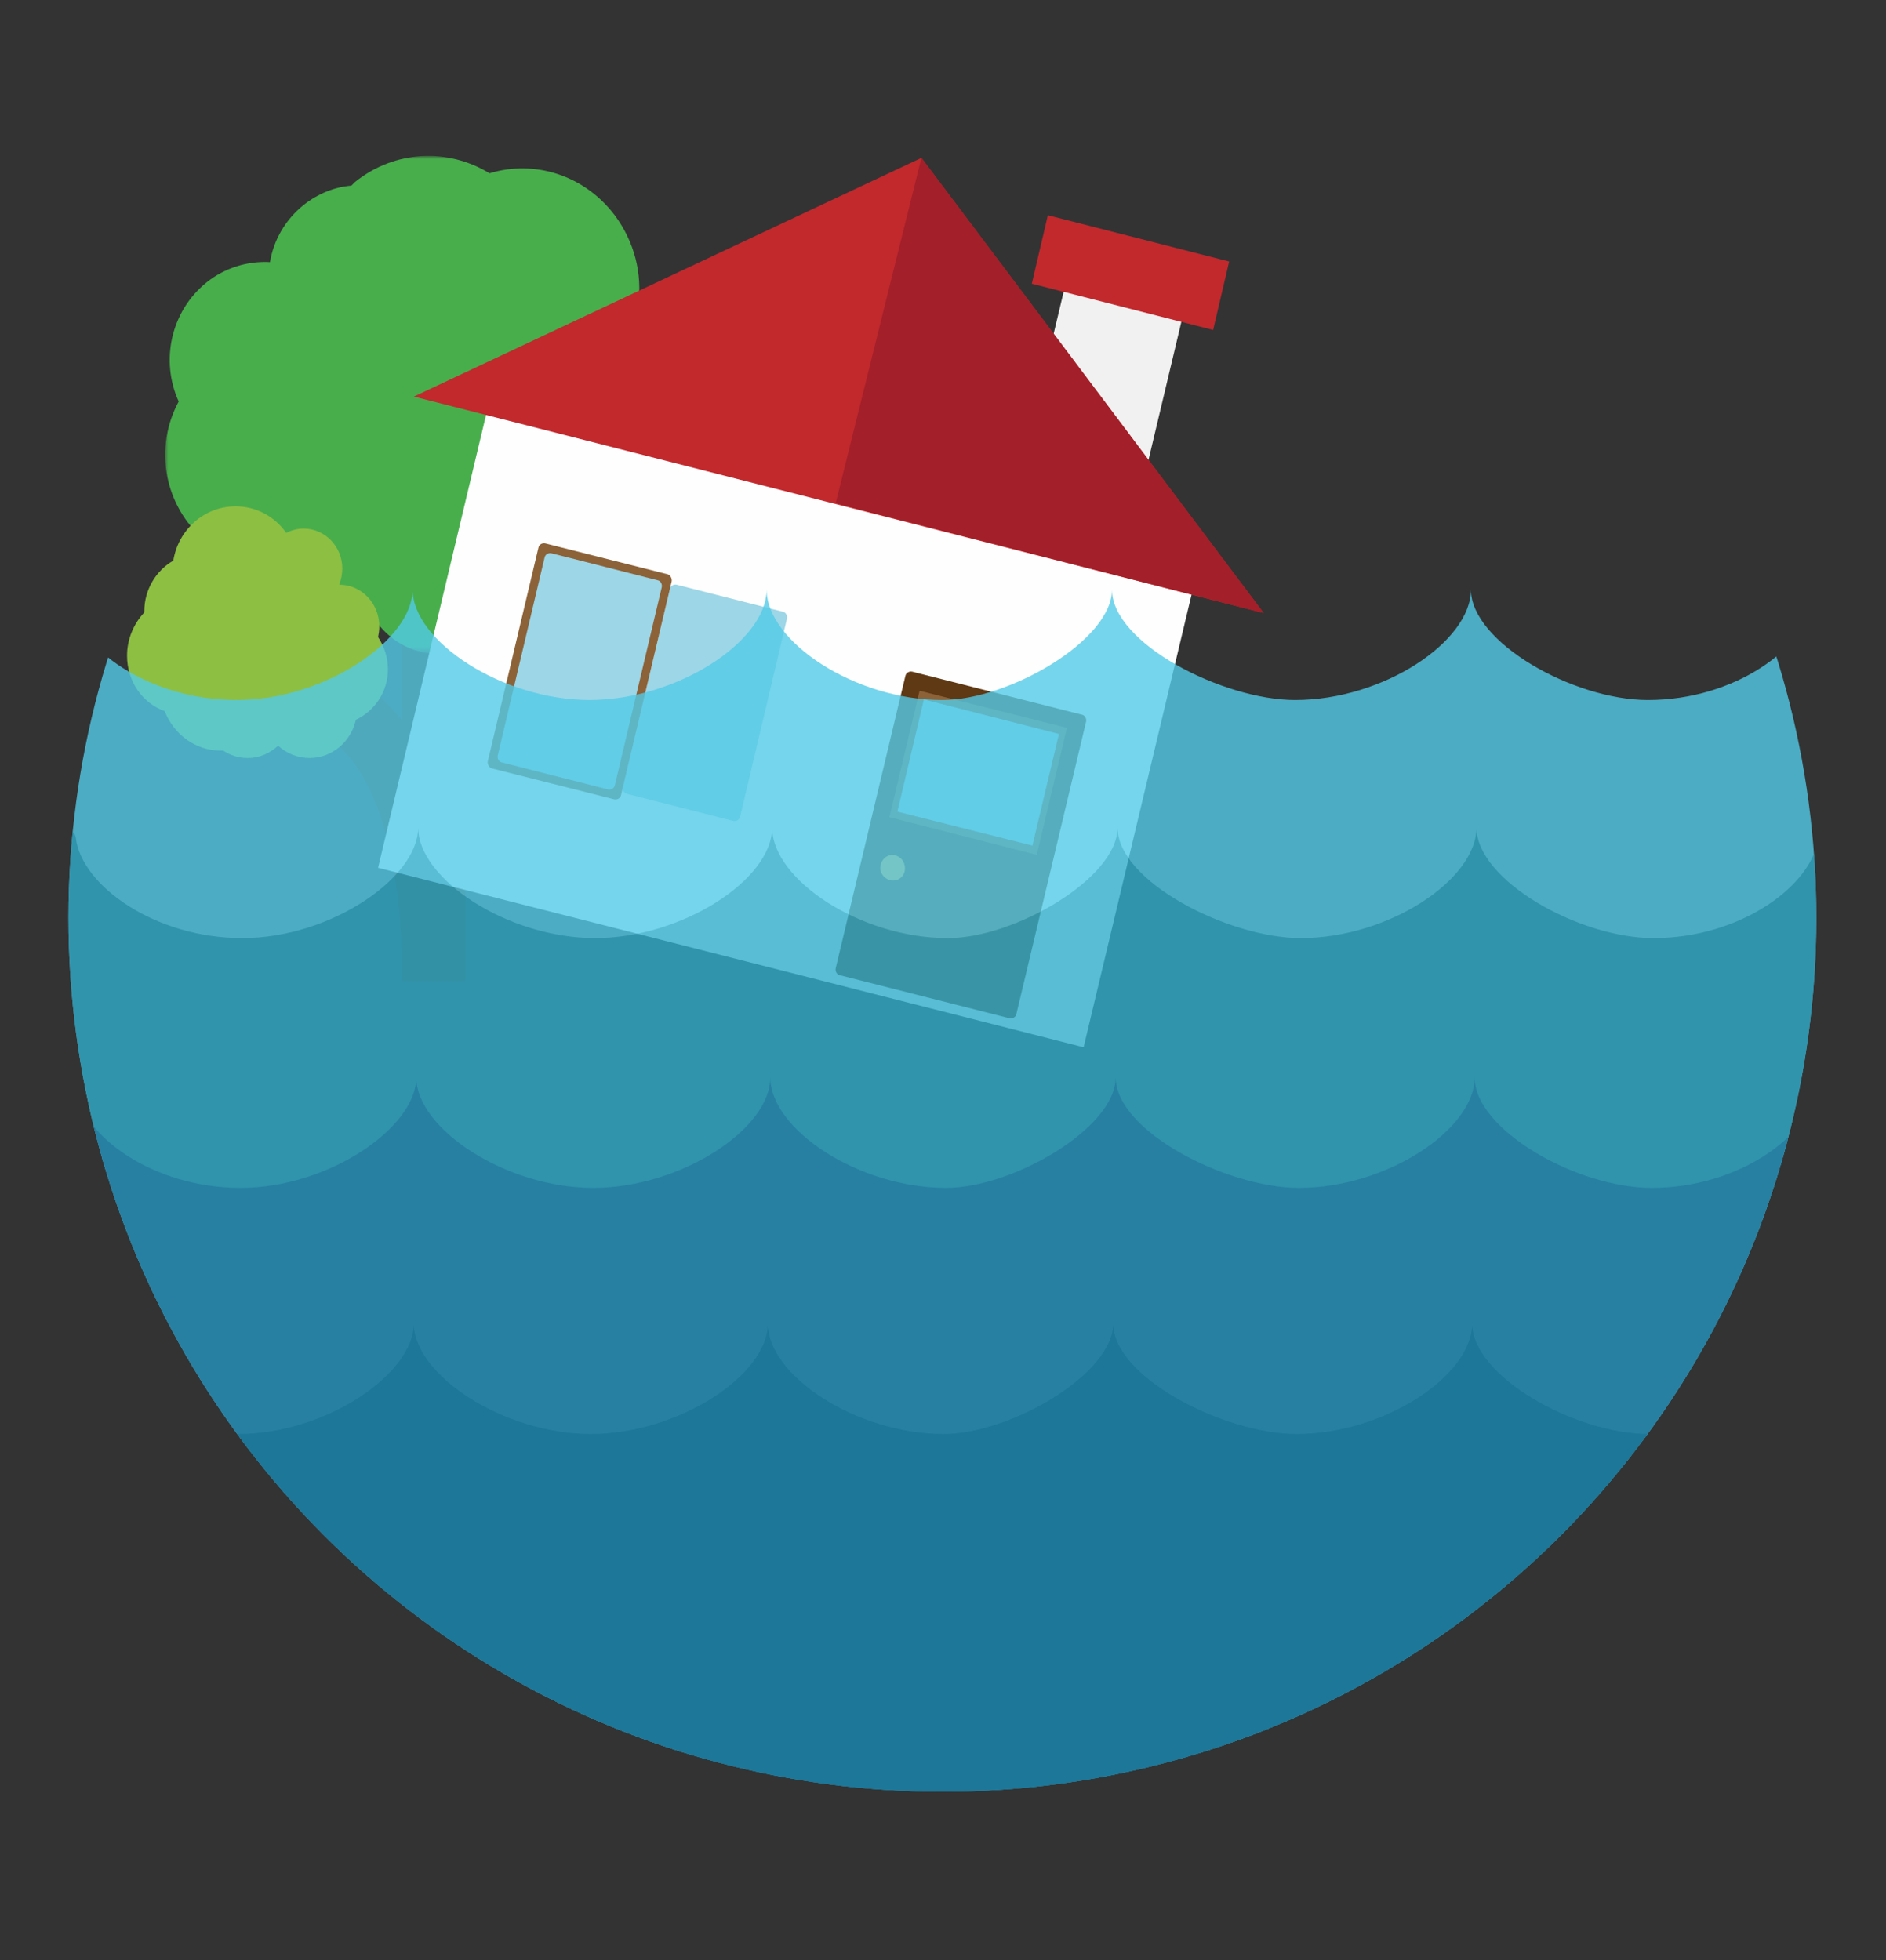 <?xml version="1.0" encoding="utf-8"?>
<!-- Generator: Adobe Illustrator 18.0.0, SVG Export Plug-In . SVG Version: 6.00 Build 0)  -->
<!DOCTYPE svg PUBLIC "-//W3C//DTD SVG 1.1//EN" "http://www.w3.org/Graphics/SVG/1.1/DTD/svg11.dtd">
<svg version="1.1" id="Capa_1" xmlns="http://www.w3.org/2000/svg" xmlns:xlink="http://www.w3.org/1999/xlink" x="0px" y="0px"
	 viewBox="-5.3 -9.3 305.8 317.8" enable-background="new -5.3 -9.3 305.8 317.8" xml:space="preserve">
<rect x="-5.3" y="-9.3" width="305.8" height="317.8" fill="#333333" stroke="none"/>
<g id="house-flood">
	<g id="tree-house">
		<path id="Fill-1" fill="#412313" d="M59.9,149.8h10.3V83.9H59.9v23.6c-1-1.2-2-2.4-3.1-3.4c-7.2-6.9-14.5-6.6-15.3-6.6l0.7,10.6
			l-0.1,0c0.2,0,4-0.1,8,4C54.6,116.6,59.9,126.8,59.9,149.8"/>
		<g id="Group-5" transform="translate(6.774, 0)">
			<g id="Clip-4">
			</g>
			<defs>
				<filter id="Adobe_OpacityMaskFilter" filterUnits="userSpaceOnUse" x="14.7" y="16" width="81.6" height="80.7">
					<feColorMatrix  type="matrix" values="1 0 0 0 0  0 1 0 0 0  0 0 1 0 0  0 0 0 1 0"/>
				</filter>
			</defs>
			<mask maskUnits="userSpaceOnUse" x="14.7" y="16" width="81.6" height="80.7" id="mask-2">
				<g filter="url(#Adobe_OpacityMaskFilter)">
					<polygon id="path-1" fill="#FFFFFF" points="96.3,16 14.7,16 14.7,96.7 96.3,96.7 					"/>
				</g>
			</mask>
			<path id="Fill-3" mask="url(#mask-2)" fill="#48AE4C" d="M87.6,25.6c3.2,4.3,4.5,9.5,3.8,14.5c0.1,0.1,0.2,0.2,0.2,0.3
				c4.2,5.6,4.8,12.8,2.3,18.8c4.7,8.9,2.6,20.2-5.4,26.6c-5.3,4.3-12.1,5.4-18.1,3.6c-0.8,1.7-2,3.3-3.6,4.6
				c-5.5,4.4-13.4,3.4-17.7-2.3c-1.1-1.5-1.9-3.1-2.3-4.8c-5.7,4.5-13.8,3.4-18.1-2.5c-0.7-0.9-1.3-1.9-1.7-3
				c-3.3-1-6.4-3.1-8.7-6.1c-4.3-5.8-4.7-13.4-1.4-19.5c-3-6.6-1.3-14.6,4.5-19.3c3-2.4,6.7-3.5,10.3-3.3c0.6-3.6,2.5-6.9,5.5-9.3
				c2.3-1.8,5-2.9,7.7-3.1c0.2-0.2,0.4-0.4,0.6-0.6c6.5-5.2,15.1-5.5,21.8-1.4C74.5,16.6,82.6,19,87.6,25.6"/>
		</g>
	</g>
	<path id="Fill-10" fill="#8C6239" d="M116,123.6c-0.1,0.5-0.6,0.8-1.1,0.7l-19.1-4.9c-0.5-0.1-0.8-0.6-0.7-1.1l8-33.6
		c0.1-0.5,0.6-0.8,1.1-0.7l19.1,4.9c0.5,0.1,0.8,0.6,0.7,1.1L116,123.6z"/>
	<g id="house">
		<polygon id="Fill-6" fill="#F1F1F1" points="161.1,63.4 180.2,68.3 186.6,41.4 167.5,36.6 		"/>
		<polygon id="Fill-8" fill="#FEFEFE" points="73.6,57.6 141.9,25.5 188,86.7 170.4,160.5 56,131.4 		"/>
		<path id="Fill-12" fill="#9CD6E7" d="M95.7,118.3c-0.1,0.5,0.2,1,0.6,1.1l17.3,4.4c0.5,0.1,1-0.2,1.1-0.7l7.6-32.1
			c0.1-0.5-0.2-1-0.6-1.1l-17.3-4.4c-0.5-0.1-1,0.2-1.1,0.7L95.7,118.3z"/>
		<path id="Fill-14" fill="#8C6239" d="M95.4,119.6c-0.1,0.5-0.6,0.8-1.1,0.7l-19.8-5c-0.5-0.1-0.8-0.7-0.7-1.2L82,79.5
			c0.1-0.5,0.6-0.8,1.1-0.7l19.8,5c0.5,0.1,0.8,0.7,0.7,1.2L95.4,119.6z"/>
		<path id="Fill-16" fill="#9CD6E7" d="M75.4,113.2c-0.1,0.5,0.2,1,0.6,1.1l17.3,4.4c0.5,0.1,1-0.2,1.1-0.7l7.6-32.1
			c0.1-0.5-0.2-1-0.6-1.1l-17.3-4.4c-0.5-0.1-1,0.2-1.1,0.7L75.4,113.2z"/>
		<path id="Fill-18" fill="#5F3814" d="M130.2,147.7c-0.1,0.5,0.2,1,0.6,1.1l27.6,7c0.5,0.1,1-0.2,1.1-0.7l11.3-47.4
			c0.1-0.5-0.2-1-0.6-1.1l-27.6-7c-0.5-0.1-1,0.2-1.1,0.7L130.2,147.7z"/>
		<polygon id="Fill-20" fill="#8C6239" points="138.9,123.2 162.8,129.3 167.7,108.7 143.8,102.7 		"/>
		<polygon id="Fill-22" fill="#9CD6E7" points="162.1,127.8 140.2,122.3 144.5,104.1 166.4,109.7 		"/>
		<path id="Fill-24" fill="#F8B03D" d="M137.5,130.9c-0.3,1.1,0.4,2.2,1.5,2.5c1.1,0.3,2.2-0.4,2.4-1.5s-0.4-2.2-1.5-2.5
			C138.9,129.1,137.8,129.7,137.5,130.9"/>
		<polygon id="Fill-26" fill="#C1292D" points="144.1,16.3 199.6,90.1 61.8,55 		"/>
		<polygon id="Fill-28" fill="#C1292D" points="162,36.7 191.4,44.2 194,33.1 164.6,25.6 		"/>
		<polygon id="Fill-30" fill="#A31F29" points="199.6,90.1 144.1,16.3 130.2,72.3 		"/>
	</g>
	<path id="Fill-32" fill="#8DBF43" d="M15.3,97c0-2.7,1.1-5.2,2.8-7c0-0.1,0-0.1,0-0.2c0-3.5,1.9-6.6,4.7-8.2c0.8-5,5-8.8,10.1-8.8
		c3.4,0,6.4,1.7,8.2,4.3c0.8-0.4,1.8-0.7,2.8-0.7c3.5,0,6.3,2.9,6.3,6.5c0,0.9-0.2,1.8-0.5,2.6c3.6,0,6.5,3,6.5,6.8
		c0,0.6-0.1,1.2-0.2,1.7c1,1.5,1.6,3.3,1.6,5.2c0,3.7-2.2,6.8-5.2,8.2c-0.8,3.6-3.9,6.2-7.5,6.2c-1.9,0-3.7-0.7-5.1-2
		c-1.3,1.2-3,2-4.9,2c-1.5,0-2.8-0.4-4-1.2c-0.1,0-0.3,0-0.4,0c-4.1,0-7.6-2.6-9.1-6.4C17.8,104.7,15.3,101.2,15.3,97"/>
</g>
<g opacity="0.8">
	<g>
		<defs>
			<circle id="SVGID_1_" cx="147.5" cy="139.5" r="141.7"/>
		</defs>
		<clipPath id="SVGID_2_">
			<use xlink:href="#SVGID_1_"  overflow="visible"/>
		</clipPath>
		<path id="_x31_" clip-path="url(#SVGID_2_)" fill="#52CAE7" d="M288.6,88c-0.9,7.6-12.5,16.2-26.7,16.2
			c-12.1,0-28.7-9.4-28.7-17.9c0,8.4-14.2,17.9-28.5,17.9c-11.7,0-29.7-9.2-29.7-17.9c0,8.2-16.7,17.9-27.5,17.9
			c-14.2,0-28.5-9.5-28.5-17.9c0,8.4-14.6,17.9-28.7,17.9c-14.2,0-28.7-9.6-28.7-17.9c0,8.1-14.2,17.9-28.5,17.9S7,95.7,6.2,88
			c-0.1-0.9-0.9-1.6-1.7-1.6c-1,0-1.9,0.6-1.9,1.6c0,0.2-0.1,0.5-0.1,0.7c0,0.1,0,0.2,0,0.4V175c0,1-1,99.9,0,99.9H290
			c1,0,2.4-101.6,2.4-102.6c0,0-0.9-86-1.9-86C289.5,86.4,288.7,87,288.6,88z"/>
	</g>
	<g>
		<defs>
			<circle id="SVGID_3_" cx="147.5" cy="139.5" r="141.7"/>
		</defs>
		<clipPath id="SVGID_4_">
			<use xlink:href="#SVGID_3_"  overflow="visible"/>
		</clipPath>
		<path id="_x32_" clip-path="url(#SVGID_4_)" fill="#2FACCA" d="M291.2,125c-0.9,0-1.6,0.6-1.7,1.6c-0.9,7.6-12.5,16.2-26.7,16.2
			c-12.1,0-28.7-9.4-28.7-17.9c0,8.4-14.2,17.9-28.5,17.9c-11.7,0-29.7-9.2-29.7-17.9c0,8.2-16.7,17.9-27.5,17.9
			c-14.2,0-28.5-9.5-28.5-17.9c0,8.4-14.6,17.9-28.7,17.9c-14.2,0-28.7-9.6-28.7-17.9c0,8.1-14.2,17.9-28.5,17.9S7.9,134.2,7,126.6
			c-0.1-0.9-0.9-1.6-1.7-1.6H5c-0.9,0-1.6,0.6-1.7,1.6c0,0.2-0.1,0.5-0.1,0.7c0,0.1,0,0.2,0,0.4v85.9c0,1,1.2,81.7,2.2,81.7
			l286.5-2.6c1,0,1.4-80.7,1.4-81.7v-84.2C293.1,125.9,292.2,125,291.2,125"/>
	</g>
	<g>
		<defs>
			<circle id="SVGID_5_" cx="147.5" cy="139.5" r="141.7"/>
		</defs>
		<clipPath id="SVGID_6_">
			<use xlink:href="#SVGID_5_"  overflow="visible"/>
		</clipPath>
		<path id="_x33_" clip-path="url(#SVGID_6_)" fill="#2494BE" d="M290.9,165.5c-0.9,0-1.6,0.6-1.7,1.6c-0.9,7.6-12.5,16.2-26.7,16.2
			c-12.1,0-28.7-9.4-28.7-17.9c0,8.4-14.2,17.9-28.5,17.9c-11.7,0-29.7-9.2-29.7-17.9c0,8.2-16.7,17.9-27.5,17.9
			c-14.2,0-28.5-9.5-28.5-17.9c0,8.4-14.6,17.9-28.7,17.9c-14.2,0-28.7-9.6-28.7-17.9c0,8.1-14.2,17.9-28.5,17.9
			s-25.9-8.6-26.7-16.2c-0.1-0.9-0.9-1.6-1.7-1.6H4.8c-0.9,0-1.6,0.6-1.7,1.6c0,0.2-0.1,0.5-0.1,0.7c0,0.1,0,0.2,0,0.4v85.9
			c0,1,0.9,33.7,1.9,33.7H290c1,0,2.7-35.5,2.7-36.5v-84C292.7,166.4,291.9,165.5,290.9,165.5"/>
	</g>
	<g>
		<defs>
			<circle id="SVGID_7_" cx="147.5" cy="139.5" r="141.7"/>
		</defs>
		<clipPath id="SVGID_8_">
			<use xlink:href="#SVGID_7_"  overflow="visible"/>
		</clipPath>
		<path id="_x34_" clip-path="url(#SVGID_8_)" fill="#1788B2" d="M290.5,205.4c-0.9,0-1.6,0.6-1.7,1.6c-0.9,7.6-12.5,16.2-26.7,16.2
			c-12.1,0-28.7-9.4-28.7-17.9c0,8.4-14.2,17.9-28.5,17.9c-11.7,0-29.7-9.2-29.7-17.9c0,8.2-16.7,17.9-27.5,17.9
			c-14.2,0-28.5-9.5-28.5-17.9c0,8.4-14.6,17.9-28.7,17.9c-14.2,0-28.7-9.6-28.7-17.9c0,8.1-14.2,17.9-28.5,17.9S7.2,214.6,6.3,207
			c-0.1-0.9-0.9-1.6-1.7-1.6H4.4c-0.9,0-1.6,0.6-1.7,1.6c0,0.2-0.1,0.5-0.1,0.7c0,0.1,0,0.2,0,0.4V294c0,1,0.7,1.7,1.7,1.7
			l286.5-2.6c1,0,1.7-0.7,1.7-1.7v-84.2C292.2,206.3,291.4,205.4,290.5,205.4"/>
	</g>
</g>
</svg>
